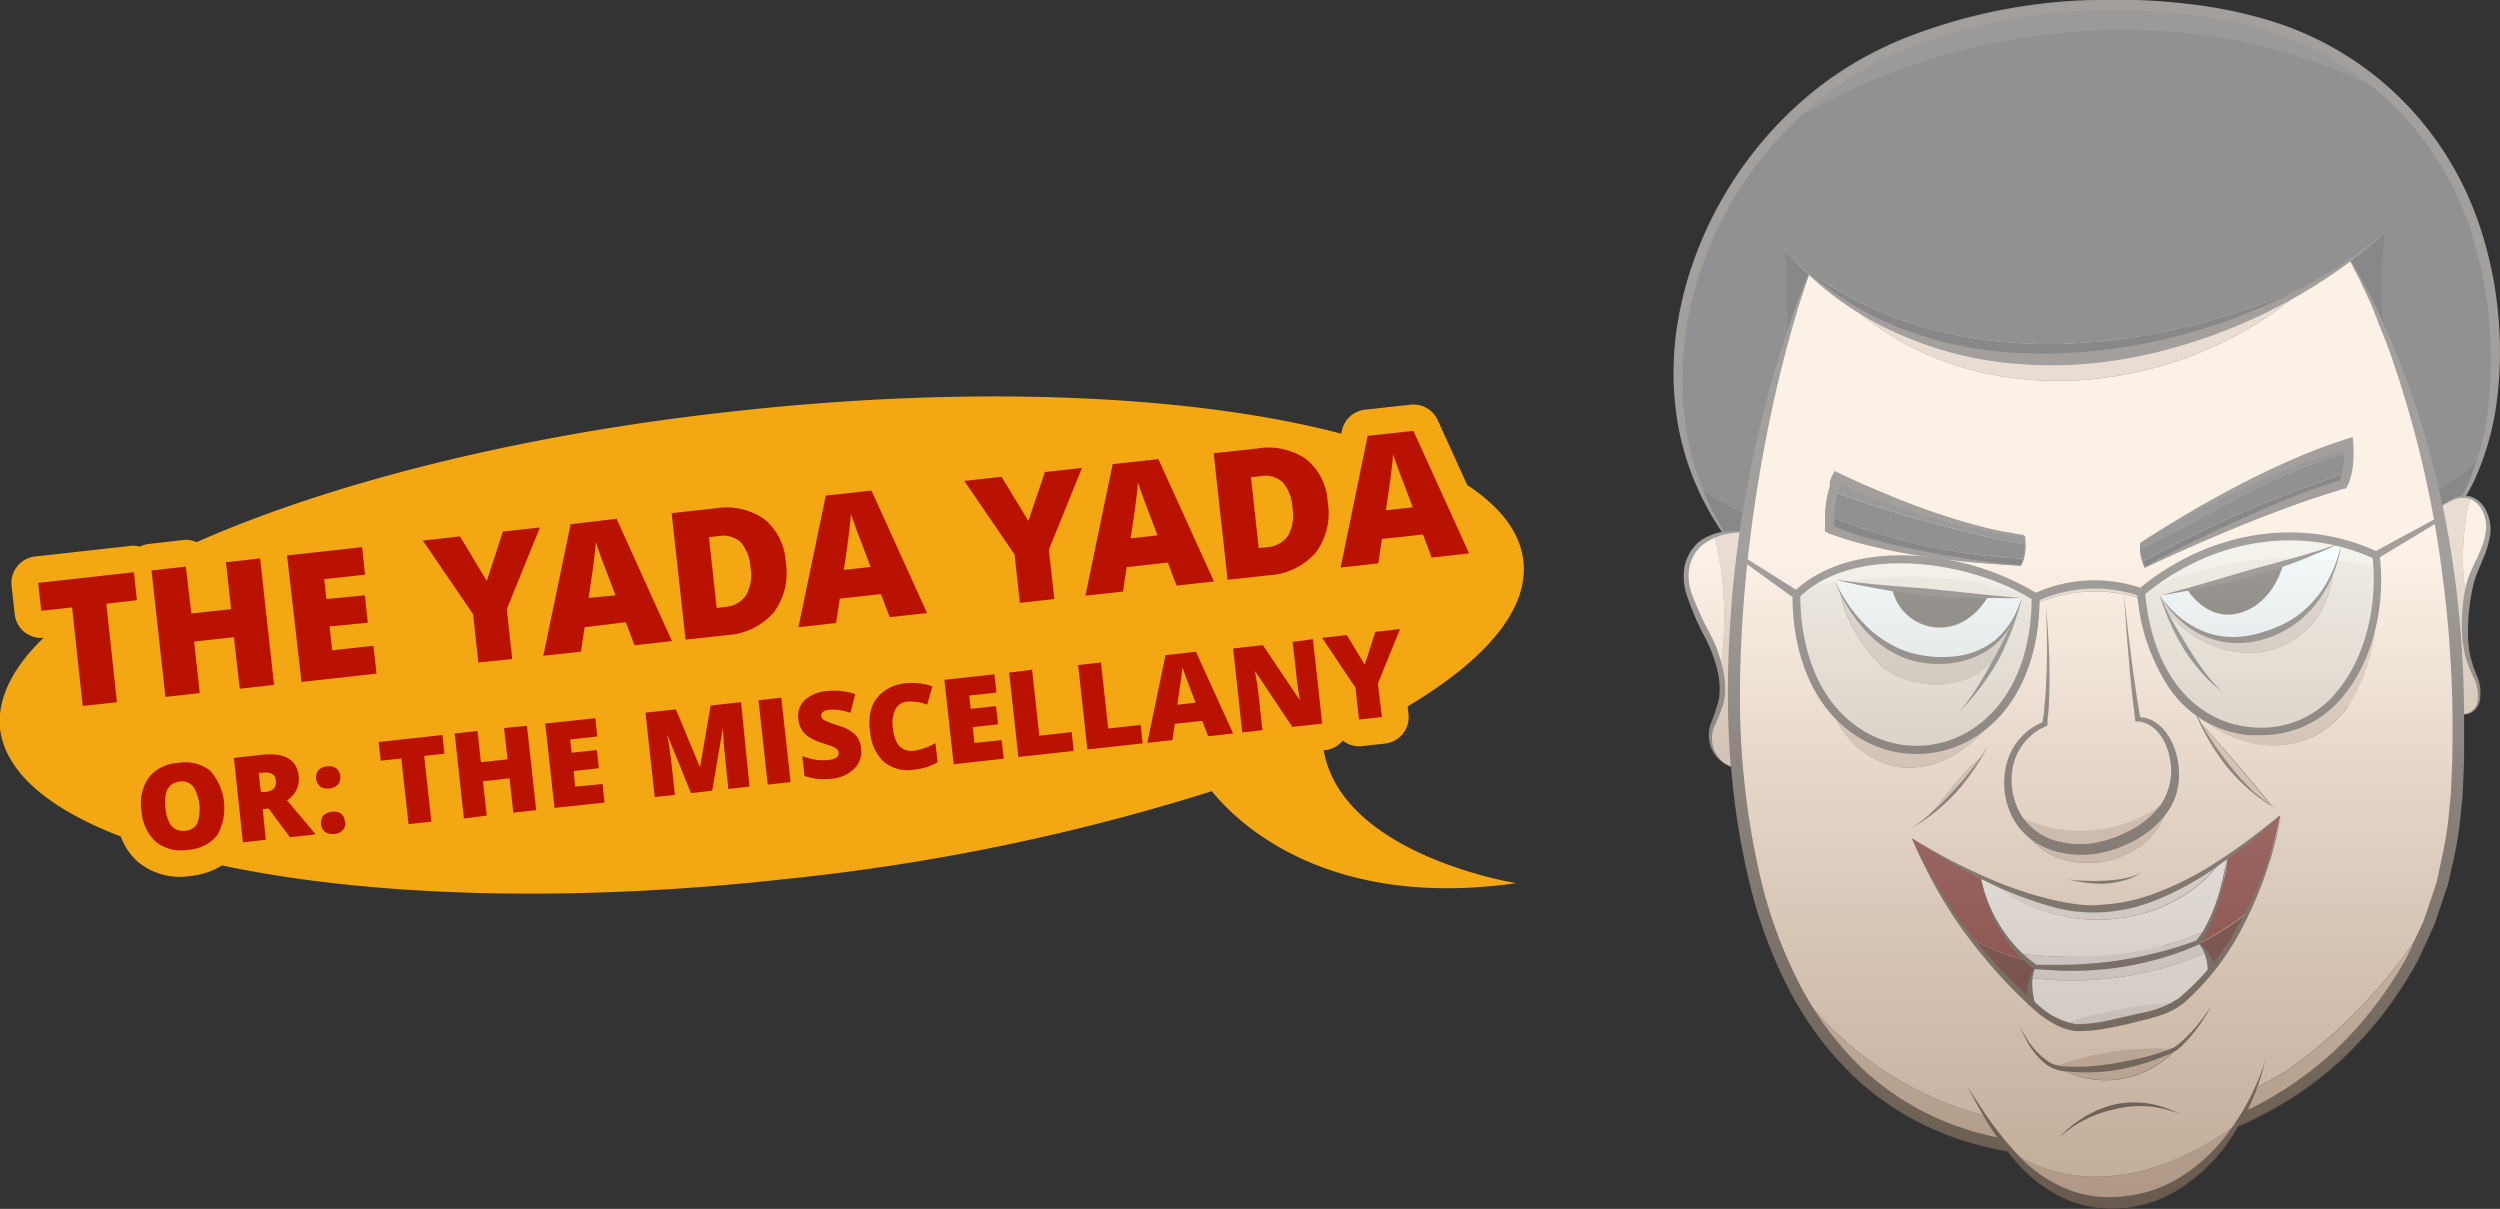 <svg xmlns="http://www.w3.org/2000/svg" xmlns:xlink="http://www.w3.org/1999/xlink" viewBox="0 0 235.18 113.72"><rect x="0" y="0" width="235.18" height="113.72" fill="#333333" stroke="none"/><defs><style>.cls-1{isolation:isolate;}.cls-2{fill:#353535;}.cls-3{fill:#111;}.cls-4{fill:#232323;}.cls-5{fill:#443e39;}.cls-6{fill:#f9e3cf;}.cls-7{fill:#d3bba7;}.cls-8{fill:#6d0f0f;}.cls-9{fill:#470b0b;}.cls-10{fill:#fff;}.cls-11{fill:#302012;}.cls-12{fill:#e5e5e5;}.cls-13{fill:#7becff;}.cls-13,.cls-14{opacity:0.15;}.cls-14{fill:#4e979b;}.cls-15{opacity:0.5;mix-blend-mode:multiply;fill:url(#linear-gradient);}.cls-16{fill:#f3a712;}.cls-17{fill:#ba1200;}</style><linearGradient id="linear-gradient" x1="196.3" y1="52.71" x2="196.3" y2="175.26" gradientUnits="userSpaceOnUse"><stop offset="0" stop-color="#fff"/><stop offset="0.12" stop-color="#ded8d3"/><stop offset="0.13" stop-color="#dbd4cf"/><stop offset="0.3" stop-color="#b3a599"/><stop offset="0.46" stop-color="#927d6c"/><stop offset="0.62" stop-color="#785f49"/><stop offset="0.76" stop-color="#65492f"/><stop offset="0.89" stop-color="#5a3c20"/><stop offset="1" stop-color="#56371b"/></linearGradient></defs><title>newman</title><g class="cls-1"><g id="Vector"><path class="cls-2" d="M224.86,9a30.11,30.11,0,0,0-14-7.28C200-.66,186.42.29,176.41,5.43a33.22,33.22,0,0,0-8.65,6.46C184.44,1.41,207.4-.6,224.86,9Z"/><path class="cls-3" d="M224.48,21.34c-18.15,5.3-37.84,2.88-56.63,1.85a105.49,105.49,0,0,1-.1,16.24c5.79-.4,11.29-2,17.09-2,12,.67,23.67-.33,35.67-1.33a21.75,21.75,0,0,1,4.56-.51A37.62,37.62,0,0,1,224.48,21.34Z"/><path class="cls-3" d="M233.47,42.79a13.82,13.82,0,0,1-6.1,4.07,22,22,0,0,0,1.51,3.53A16.94,16.94,0,0,0,233.47,42.79Z"/><path class="cls-3" d="M159.86,45.82a26.33,26.33,0,0,0,4.73,7.51l.65,0c.22-1.49.94-3,1.21-4.48A15,15,0,0,1,159.86,45.82Z"/><path class="cls-4" d="M233.46,23.48A30.27,30.27,0,0,0,224.86,9C207.4-.6,184.44,1.41,167.75,11.9c-8.68,9-12.6,22.54-7.9,33.92a15,15,0,0,0,6.6,3c-.27,1.49-1,3-1.21,4.48l62.22-1.8a13.14,13.14,0,0,0,1.42-1.13,22,22,0,0,1-1.51-3.53,13.82,13.82,0,0,0,6.1-4.07C235.42,36.56,234.94,29,233.46,23.48ZM220.51,36.14c-12,1-23.67,2-35.67,1.33-5.81,0-11.31,1.56-17.09,2a105.49,105.49,0,0,0,.1-16.24c18.79,1,38.48,3.45,56.63-1.85a37.62,37.62,0,0,0,.6,14.29A21.75,21.75,0,0,0,220.51,36.14Z"/><path class="cls-5" d="M234.09,29.5a40.85,40.85,0,0,1,.09,7.78,26.34,26.34,0,0,1-1.73,7.56,15.42,15.42,0,0,1-3.18,5,10.12,10.12,0,0,1-1.3,1.2l-.49.42.52-.38A10,10,0,0,0,229.36,50a15.35,15.35,0,0,0,3.5-5,25.65,25.65,0,0,0,2.08-7.66,36.08,36.08,0,0,0,.05-8,35.91,35.91,0,0,0-1.35-6.91,32.09,32.09,0,0,0-2.1-5.32,30.78,30.78,0,0,0-3.78-5.73,29.9,29.9,0,0,0-13.28-9.11,42.33,42.33,0,0,0-8.7-1.88A58.43,58.43,0,0,0,196.66.1a51.66,51.66,0,0,0-17.58,3.62,34.23,34.23,0,0,0-7.39,4.12,35.05,35.05,0,0,0-5.68,5.3,36.22,36.22,0,0,0-6.41,10.75,33.91,33.91,0,0,0-1.82,6.81,28.94,28.94,0,0,0-.13,8,25.77,25.77,0,0,0,2.18,7.63A25.14,25.14,0,0,0,163,51.49c.44.62.89,1,1.15,1.36l.43.48-.4-.51c-.24-.34-.66-.78-1.07-1.42a25.83,25.83,0,0,1-2.88-5.28,26.47,26.47,0,0,1-1.84-7.54,31.56,31.56,0,0,1,.26-7.74,33,33,0,0,1,1.77-6.63,35.32,35.32,0,0,1,6.26-10.48,34.15,34.15,0,0,1,5.54-5.17,33.32,33.32,0,0,1,7.2-4A50.76,50.76,0,0,1,196.7,1a57.52,57.52,0,0,1,9,.36,41.45,41.45,0,0,1,8.52,1.84A29,29,0,0,1,227.06,12a29.88,29.88,0,0,1,3.67,5.56,31.18,31.18,0,0,1,2,5.17A35,35,0,0,1,234.09,29.5Z"/><path class="cls-6" d="M232.06,56.69a12.43,12.43,0,0,1,.51-2.39c.67-1.92,2.5-4.37.92-6.67a2.06,2.06,0,0,0-1.11-.86A24,24,0,0,0,232.06,56.69Z"/><path class="cls-7" d="M232.38,46.77c-1.47-.43-3.1,1.2-3.1,1.2l1.17,19.17c3.21.63,3.29-1.92,2.17-4.17-.78-1.55-.82-4.17-.55-6.28A24,24,0,0,1,232.38,46.77Z"/><path class="cls-5" d="M232.52,56a11.68,11.68,0,0,1,.34-1.48c.17-.55.45-1.16.73-1.83a9.52,9.52,0,0,0,.68-2.19,3.83,3.83,0,0,0-.31-2.34A2.23,2.23,0,0,0,230.61,47a5.39,5.39,0,0,0-1,.69c-.22.19-.33.31-.33.31s.12-.11.34-.28a5.38,5.38,0,0,1,1-.62,2.38,2.38,0,0,1,1.65-.2,2.26,2.26,0,0,1,1.35,1.4c.6,1.34,0,2.91-.59,4.17a20.19,20.19,0,0,0-.82,1.86,10.09,10.09,0,0,0-.39,1.56,16.83,16.83,0,0,0-.21,3.62,11.7,11.7,0,0,0,.32,2.27,13.19,13.19,0,0,0,.86,2.14,4,4,0,0,1,.29,2,1.45,1.45,0,0,1-1,1.2,3.88,3.88,0,0,1-1.62.06,3.88,3.88,0,0,0,1.65,0,1.61,1.61,0,0,0,1.22-1.25,4.19,4.19,0,0,0-.18-2.16,13.36,13.36,0,0,1-.73-2.13,11.66,11.66,0,0,1-.2-2.18A19.86,19.86,0,0,1,232.52,56Z"/><path class="cls-6" d="M161.29,50.42a4.36,4.36,0,0,0-1.44.85c-3.39,3.36,1.22,7.93,2,11.58v0A31.76,31.76,0,0,0,161.29,50.42Z"/><path class="cls-7" d="M161.29,50.42a31.76,31.76,0,0,1,.52,12.46,7.55,7.55,0,0,1,.07,3.28c-.24,1-.93,1.92-1,3-.1,2.1,1.57,3.3,3.53,3.28l1.34-22A6.82,6.82,0,0,0,161.29,50.42Z"/><path class="cls-5" d="M160.26,59.82a13.41,13.41,0,0,1,1.37,3.67,7,7,0,0,1,.07,2.43,21.94,21.94,0,0,1-.82,2.41,3.3,3.3,0,0,0,.24,2.43,3,3,0,0,0,1.49,1.34,3.85,3.85,0,0,0,1.33.32,4.33,4.33,0,0,0,.5,0,4.38,4.38,0,0,1-.5,0,3.81,3.81,0,0,1-1.28-.38,2.87,2.87,0,0,1-1.34-1.34,3,3,0,0,1-.1-2.23,20.39,20.39,0,0,0,.95-2.42,7.33,7.33,0,0,0,0-2.6,12.56,12.56,0,0,0-1.33-3.87,31.3,31.3,0,0,1-1.65-3.61,5.18,5.18,0,0,1-.31-2.37A4,4,0,0,1,160,51.39a5.6,5.6,0,0,1,4-1.26,7.49,7.49,0,0,1,1.34.18l.49.11-.48-.14A7.49,7.49,0,0,0,164,50a5.76,5.76,0,0,0-4.22,1.13,4.36,4.36,0,0,0-1.29,2.32,5.61,5.61,0,0,0,.22,2.61A24.93,24.93,0,0,0,160.26,59.82Z"/><path class="cls-7" d="M215.09,100.76c-16.06,9.81-36.88,6.09-46.87-9,3.86,8,10.18,14,19.88,15.94,18.28,3.73,34.93-5.72,40.82-22A48.14,48.14,0,0,1,215.09,100.76Z"/><path class="cls-7" d="M177.09,62.76c3.94,3,10.77,2,11.94-3.74-4.6-2.82-10.56-1.64-15.9-3.8C173.32,58.06,175.19,60.86,177.09,62.76Z"/><path class="cls-7" d="M191.64,98.92a9,9,0,0,0,13.92-1.37C200.92,97.53,196.28,99.21,191.64,98.92Z"/><path class="cls-7" d="M189.69,76.5c1.37,4.45,6.7,5.86,10.82,3.64a6.88,6.88,0,0,0,3.35-4C199.29,77.51,194.5,76.67,189.69,76.5Z"/><path class="cls-7" d="M172.83,27.53c12.33,12.59,33.95,10,45.77-2.11C203.16,25.07,188,27.9,172.83,27.53Z"/><path class="cls-7" d="M205.65,66.29c4,4.49,11.27,5.63,15.2.18a17,17,0,0,0,2.6-7.52,68,68,0,0,1-2.93,6.19C216.82,70.37,210.3,69.35,205.65,66.29Z"/><path class="cls-7" d="M207,68c.88,1.28,1.25,2.82,2.49,3.77l0-.06a12.55,12.55,0,0,0,4.13,4.06C211.57,73.19,209.29,70.6,207,68Z"/><path class="cls-7" d="M181.41,76.73a4.8,4.8,0,0,0,1.78-1.6,18.46,18.46,0,0,0,3.24-3.87C184.55,72.57,183.17,75,181.41,76.73Z"/><path class="cls-6" d="M220.44,23.33l-49.68,1c-6.75,16.5-11.88,48-2.54,67.4,10,15.12,30.81,18.84,46.87,9a48.14,48.14,0,0,0,13.83-15.05A38,38,0,0,0,231.11,75C232.14,58,229.11,38.15,220.44,23.33Zm-1.84,2.09c-11.83,12.14-33.44,14.7-45.77,2.11C188,27.9,203.16,25.07,218.6,25.42Zm.9,27.8a9.29,9.29,0,0,1-1.32,4.59c-3.65,5.31-10.6,4.34-14.28-.27l-.07.13c-.07-.54-.51-1.08-.62-1.62,1.43.84,3.21.38,4.25,1.52C211.45,56,215.2,54.19,219.5,53.22Zm-27.75,3.5a2.13,2.13,0,0,0-.13-.63c3-1.59,6.59-1.26,9.88-.27v.54A13.89,13.89,0,0,0,191.76,56.71Zm-8.57,18.42a4.8,4.8,0,0,1-1.78,1.6c1.76-1.78,3.14-4.16,5-5.48A18.46,18.46,0,0,1,183.19,75.13Zm-4.68-3a8.14,8.14,0,0,1-6-5.05c3.48,4.39,10.52,3.88,15,.6C185.32,70.38,182.46,72.64,178.51,72.14Zm-1.42-9.38c-1.9-1.9-3.77-4.69-4-7.54,5.34,2.15,11.3,1,15.9,3.8C187.87,64.78,181,65.71,177.09,62.76Zm12.6,13.74c4.81.17,9.6,1,14.17-.36a6.88,6.88,0,0,1-3.35,4C196.39,82.36,191.06,81,189.69,76.5Zm2,22.42c4.64.29,9.28-1.39,13.92-1.37A9,9,0,0,1,191.64,98.92Zm17.86-27.2,0,.06c-1.24-1-1.61-2.48-2.49-3.77,2.3,2.59,4.58,5.18,6.64,7.76A12.55,12.55,0,0,1,209.5,71.72Zm11.34-5.25c-3.93,5.44-11.15,4.3-15.2-.18,4.65,3.06,11.17,4.08,14.86-1.15A68,68,0,0,0,223.44,59,17,17,0,0,1,220.84,66.47Z"/><path class="cls-7" d="M191.63,56.08a2.13,2.13,0,0,1,.13.63,13.89,13.89,0,0,1,9.76-.36v-.54C198.22,54.82,194.61,54.49,191.63,56.08Z"/><path class="cls-7" d="M187.48,67.69c-4.46,3.28-11.5,3.79-15-.6a8.14,8.14,0,0,0,6,5.05C182.46,72.64,185.32,70.38,187.48,67.69Z"/><path class="cls-7" d="M207.45,57.57c-1-1.13-2.82-.67-4.25-1.52.12.54.55,1.08.62,1.62l.07-.13c3.68,4.61,10.63,5.58,14.28.27a9.29,9.29,0,0,0,1.32-4.59C215.2,54.19,211.45,56,207.45,57.57Z"/><path class="cls-8" d="M194.24,85.2c-5.09-1-10-3.64-14.4-6.35a42.91,42.91,0,0,0,5.63,9.49,23.62,23.62,0,0,0,25.95-2.53,37.1,37.1,0,0,0,3.1-9.14C209,81.45,201.85,86.77,194.24,85.2Z"/><path class="cls-9" d="M185.47,88.34c.36.45.73.9,1.11,1.33,1.85,2.09,5.35,6.41,8.36,7,1.61.29,6.2-.87,7.79-1.31,2-.55,3.05-1.57,4.5-3.17a28,28,0,0,0,4.19-6.33A23.62,23.62,0,0,1,185.47,88.34Z"/><path class="cls-5" d="M230.94,54.4a86.74,86.74,0,0,0-5.35-20.76c-.59-1.54-1.26-2.94-1.83-4.21s-1.2-2.34-1.66-3.26l-1.66-2.84,1.5,2.92c.42.94,1,2,1.49,3.32s1.11,2.7,1.63,4.26a102.12,102.12,0,0,1,4.76,20.71c.21,1.62.61,4.88.8,9.37.11,2.25.12,4.81.07,7.62l-.09,2.15a21.61,21.61,0,0,1-.17,2.23,33.39,33.39,0,0,1-.69,4.65L229.22,83l-.81,2.4L228,86.61l-.55,1.19c-.38.79-.72,1.62-1.14,2.41A35.92,35.92,0,0,1,219.45,99a33.67,33.67,0,0,1-9.9,6.26l-1.4.55a8.88,8.88,0,0,1-1.42.49l-2.91.8-3,.49-.75.12-.76,0-1.52.09a37.45,37.45,0,0,1-12-1.32,25.94,25.94,0,0,1-10.2-5.58A30.17,30.17,0,0,1,169,92a43.44,43.44,0,0,1-3.45-9.69,75.06,75.06,0,0,1-1.87-16.59c0-4.5.26-7.77.38-9.4a138.6,138.6,0,0,1,3.36-21c.79-3.19,1.58-6,2.24-7.9.3-1,.61-1.75.79-2.28l.29-.82-.34.81c-.21.52-.56,1.27-.91,2.24-.77,1.91-1.69,4.65-2.62,7.81a111.15,111.15,0,0,0-3.94,21.07c-.11,1.65-.41,4.95-.38,9.5a76.16,76.16,0,0,0,1.9,16.85A44.55,44.55,0,0,0,168,92.54a31.29,31.29,0,0,0,6.88,9.22,27.07,27.07,0,0,0,10.64,5.83,38.55,38.55,0,0,0,12.34,1.36l1.56-.09.78,0,.77-.13,3.09-.51,3-.83a9.39,9.39,0,0,0,1.47-.5l1.44-.57a34.79,34.79,0,0,0,10.24-6.47,37,37,0,0,0,7.07-9.07c.44-.82.79-1.67,1.18-2.48L229,87l.43-1.26.84-2.48.56-2.48a34.5,34.5,0,0,0,.71-4.79,22.33,22.33,0,0,0,.17-2.27l.09-2.18c.06-2.84,0-5.43-.07-7.7C231.56,59.32,231.15,56,230.94,54.4Z"/><path class="cls-7" d="M189.2,108.37c2.2,2.58,4.92,4.53,8.59,4.77,5.55.37,9.93-3,12.71-7.47C204.28,110.39,196.07,112.78,189.2,108.37Z"/><path class="cls-6" d="M211.44,99.85a27.55,27.55,0,0,1-6.47,3.46c-2.37,3-7,2.55-10.65,1.52a25.23,25.23,0,0,1-9.23-2.58,41,41,0,0,0,4.11,6.12c6.86,4.41,15.08,2,21.3-2.69a22.93,22.93,0,0,0,2.62-6Z"/><path class="cls-5" d="M200,112.51a11.06,11.06,0,0,1-4.88-.4,12.82,12.82,0,0,1-5.28-3.46,31.45,31.45,0,0,1-3.45-4.41l-1.3-2s.43.82,1.15,2.11a30.65,30.65,0,0,0,3.19,4.7,13.23,13.23,0,0,0,5.38,4,11.06,11.06,0,0,0,5.33.62,12,12,0,0,0,5-1.84,16.43,16.43,0,0,0,4.75-4.71,22.49,22.49,0,0,0,2.54-5.08c.24-.7.42-1.27.51-1.68l.17-.63-.21.61c-.13.4-.34,1-.63,1.63a22.74,22.74,0,0,1-2.83,4.81,16.22,16.22,0,0,1-4.78,4.22A12.17,12.17,0,0,1,200,112.51Z"/><path class="cls-7" d="M189.63,76.64c1.37,2.6,4.38,3.6,7.39,3.17,2.75-.39,6-2.12,7.13-4.8A12.86,12.86,0,0,1,189.63,76.64Z"/><path class="cls-6" d="M201.07,67.66c-.65-4.38-1.11-9.38-1.26-11.17a38.55,38.55,0,0,0-7.3.91,62,62,0,0,1-.14,10.69,5.41,5.41,0,0,0-2.63,2.2,6.26,6.26,0,0,1,1.09.17,6.26,6.26,0,0,0-1.09-.17,6.4,6.4,0,0,0-.68,4.86,6.32,6.32,0,0,0,.56,1.48A12.86,12.86,0,0,0,204.15,75a5.4,5.4,0,0,0,.23-.65C205.08,71.91,204.07,67.91,201.07,67.66Z"/><path class="cls-5" d="M197,79.3a8.74,8.74,0,0,1-3.22-.11,5.79,5.79,0,0,1-3.38-2.13,6.27,6.27,0,0,1-1.12-4.38,5.3,5.3,0,0,1,2.37-3.93,4.39,4.39,0,0,1,.51-.29l.37-.18c.09,0,.08-.1.09-.17l0-.22c0-.44.08-.81.1-1.21.05-.78.07-1.54.08-2.27,0-1.45,0-2.77-.08-3.88-.11-2.22-.26-3.62-.26-3.62s.09,1.4.1,3.62c0,1.11,0,2.42-.09,3.87,0,.72-.09,1.47-.17,2.24,0,.38-.09.79-.14,1.15,0,0,0,.13,0,.14l-.18.08a4.86,4.86,0,0,0-.57.29,5.89,5.89,0,0,0-2.79,4.27,7,7,0,0,0,1.11,5,6.63,6.63,0,0,0,3.84,2.57,9.26,9.26,0,0,0,3.6.17,11.13,11.13,0,0,0,3.4-1.12,9.07,9.07,0,0,0,3.46-3,5.84,5.84,0,0,0,.9-2.42,7.36,7.36,0,0,0-.14-2.62,6,6,0,0,0-1.14-2.39,3.79,3.79,0,0,0-1-.88,3,3,0,0,0-.61-.28l-.32-.1-.26,0c-.14,0-.14-.09-.16-.21l-.1-.6L201,65.49l-.32-2.24-.49-3.84-.4-3.6.25,3.62.33,3.86.23,2.25.14,1.18.07.6.06.45s0,.08,0,.1l.11,0,.22,0c1.69.26,2.57,1.81,2.9,3.35a5.69,5.69,0,0,1-.8,4.42,8.32,8.32,0,0,1-3.18,2.61A10.84,10.84,0,0,1,197,79.3Z"/><path class="cls-10" d="M190.18,56.26a105.65,105.65,0,0,1-17.56-1.74s2.5,7.36,9.5,7.61S190.18,56.26,190.18,56.26Z"/><path class="cls-10" d="M220.2,51.08c-6.63,2.84-17,4.93-17,4.93s3.29,5.85,9.84,3.77S220.2,51.08,220.2,51.08Z"/><path class="cls-11" d="M214.81,53s-.79,3.63-4,4.63-5.08-2.22-5.08-2.22S210.5,54.36,214.81,53Z"/><path class="cls-11" d="M187,56.12s-1.63,3.22-5,2.89a4.57,4.57,0,0,1-4-3.66S183.76,56,187,56.12Z"/><path class="cls-6" d="M204.54,98.7a13.25,13.25,0,0,0,3.47-4.1L190,96.51c.74,1.43,1.75,3.23,3.31,3.83A27.58,27.58,0,0,1,204.54,98.7Z"/><path class="cls-7" d="M193.27,100.34a3,3,0,0,0,.8.19,22.23,22.23,0,0,0,10.27-1.71l.2-.12A27.58,27.58,0,0,0,193.27,100.34Z"/><path class="cls-5" d="M199.07,100a25.46,25.46,0,0,1-2.84.33,17.64,17.64,0,0,1-1.8,0,3.25,3.25,0,0,1-1.68-.43,7,7,0,0,1-2.11-2.24c-.44-.69-.69-1.15-.69-1.15s.21.47.6,1.2a7.07,7.07,0,0,0,2,2.47,3.63,3.63,0,0,0,1.83.61,16.66,16.66,0,0,0,1.85.09,18.35,18.35,0,0,0,2.93-.23,20.36,20.36,0,0,0,2.85-.71c.56-.18,1.15-.4,1.73-.64a6.69,6.69,0,0,0,.88-.41,4.84,4.84,0,0,0,.74-.61,15,15,0,0,0,2-2.51c.44-.7.68-1.16.68-1.16s-.28.44-.77,1.1a15.33,15.33,0,0,1-2.1,2.32,4.56,4.56,0,0,1-.71.52,6.78,6.78,0,0,1-.83.33c-.58.2-1.17.38-1.73.53C200.75,99.69,199.74,99.87,199.07,100Z"/><path class="cls-2" d="M190.47,50.43c-8-.85-17.53-5.51-17.53-5.51a6.6,6.6,0,0,0-.49,1.31,116.37,116.37,0,0,0,18.08,5A5.27,5.27,0,0,0,190.47,50.43Z"/><path class="cls-4" d="M172.46,46.24a10.55,10.55,0,0,0-.35,2.33,55.72,55.72,0,0,0,18.28,4,4.58,4.58,0,0,0,.16-1.34A116.37,116.37,0,0,1,172.46,46.24Z"/><path class="cls-3" d="M172.11,48.56c0,.37,0,.76,0,1.17,1.12.7,8.24,2.93,18,3.5a2.79,2.79,0,0,0,.28-.67A55.72,55.72,0,0,1,172.11,48.56Z"/><path class="cls-4" d="M201.54,52.86a107,107,0,0,1,19.24-8.38,8.49,8.49,0,0,0,.16-1.88c-7,1.73-13.09,6-19.64,9A4.75,4.75,0,0,0,201.54,52.86Z"/><path class="cls-2" d="M201.32,51.08a3.92,3.92,0,0,0,0,.55c6.54-3,12.66-7.31,19.64-9,0-.28,0-.58,0-.9C211.73,44.41,201.32,51.08,201.32,51.08Z"/><path class="cls-3" d="M201.54,52.86a3.84,3.84,0,0,0,.23.55s10.5-5.37,18.63-7.79a4.09,4.09,0,0,0,.38-1.14A107,107,0,0,0,201.54,52.86Z"/><path class="cls-5" d="M172.14,45.72a10.18,10.18,0,0,0-.46,2.63c0,.26,0,.52,0,.79l0,.47a2.5,2.5,0,0,0,0,.38l.33.17.17.09.1,0,.2.08.41.15c.28.1.56.19.84.28a53.28,53.28,0,0,0,7.28,1.59c2.42.37,4.69.59,6.34.69.83.06,1.5.09,2,.11l.73,0-.73-.07c-.47,0-1.14-.1-2-.21-1.64-.19-3.89-.51-6.28-1A56.74,56.74,0,0,1,174,50.09c-.27-.1-.54-.19-.8-.3l-.38-.16-.18-.08-.09,0h0s0,0,0,0v-.33c0-.25,0-.5,0-.74A10.27,10.27,0,0,1,173,46l.13-.37,0-.1h0l.12.06.59.26,1.31.55c.92.37,1.94.78,3,1.16a62.23,62.23,0,0,0,6.77,2c1.12.27,2.2.48,3.2.63.5.08,1,.15,1.42.19s.93-.05.85.41a4.68,4.68,0,0,1-.1,1.79,2.55,2.55,0,0,1-.25.62,2.55,2.55,0,0,0,.28-.61,4.74,4.74,0,0,0,.2-1.81c.15-.61-.59-.48-1-.59s-.91-.15-1.4-.26c-1-.19-2-.46-3.14-.78a66.56,66.56,0,0,1-6.62-2.3c-1.05-.42-2-.85-3-1.25l-1.27-.58-1.5-.71c-.12.22-.22.4-.3.58s-.08.18-.11.26l-.05.13Z"/><path class="cls-5" d="M220.41,44a6.38,6.38,0,0,1-.2.89c0,.13-.14.38-.12.32h0l-.06,0-.29.09c-.78.24-1.63.55-2.53.87-1.8.67-3.79,1.49-5.75,2.37-3.89,1.73-7.75,3.7-9.66,4.73a3.47,3.47,0,0,1-.36-.93,4.85,4.85,0,0,1-.12-.74,3.7,3.7,0,0,1,0-.59,3.58,3.58,0,0,0,0,.59,4.26,4.26,0,0,0,.46,1.81c2.15-1,5.95-2.74,9.93-4.33,2-.79,4-1.54,5.79-2.15.9-.3,1.75-.57,2.52-.8l.28-.09.22-.07c.08,0,.21,0,.23-.13a3.51,3.51,0,0,0,.31-.7,6.75,6.75,0,0,0,.24-1,8.83,8.83,0,0,0,.1-1.33V42.3l0-.34-.06-.75s0-.08,0-.08l-.09,0-.18.06-.37.12-1,.33c-.27.09-.55.18-.83.29-.56.21-1.15.43-1.74.67a78,78,0,0,0-7.29,3.44c-4.69,2.48-8.46,5-8.46,5s3.89-2.34,8.66-4.62c2.38-1.14,5-2.27,7.36-3.14l1.74-.6c.28-.1.56-.17.83-.26l.4-.12.18-.05h0s0,0,0,0,0,0,0,0v.52A8.8,8.8,0,0,1,220.41,44Z"/><path class="cls-5" d="M188,62.07a24.35,24.35,0,0,0,1.47-3.39,22.92,22.92,0,0,0,.72-2.42s-.36,1.11-.92,2.33-1.28,2.59-1.65,3.26-1.09,2-1.84,3.15-1.48,2-1.48,2,.82-.83,1.66-1.9A22.88,22.88,0,0,0,188,62.07Z"/><path class="cls-5" d="M205.78,60.8c-.35-.58-1.07-1.74-1.63-2.8s-1-2-1-2,.31,1,.77,2.09A23.82,23.82,0,0,0,205.4,61a17.45,17.45,0,0,0,2,2.59,12.26,12.26,0,0,0,1.66,1.49,13.21,13.21,0,0,1-1.49-1.64A27.8,27.8,0,0,1,205.78,60.8Z"/><path class="cls-5" d="M209.47,71.63a27.51,27.51,0,0,1-2.16-3.18,21.79,21.79,0,0,1-1.18-2.36,20.5,20.5,0,0,0,1.05,2.43,21.57,21.57,0,0,0,2.05,3.29,17.53,17.53,0,0,0,2.71,2.78,15.17,15.17,0,0,0,1.5,1.09l.67.42-.64-.46A15.79,15.79,0,0,1,212,74.47,21.15,21.15,0,0,1,209.47,71.63Z"/><path class="cls-5" d="M184,74.56a21,21,0,0,0,1.91-2.5A20,20,0,0,0,187,70.2s-.51.85-1.21,1.77a31,31,0,0,1-2,2.39,24.43,24.43,0,0,1-2.21,2.2,20,20,0,0,1-1.69,1.31,18.34,18.34,0,0,0,1.79-1.2A17.79,17.79,0,0,0,184,74.56Z"/><path class="cls-5" d="M199,103.88a10,10,0,0,0-3.42,1.52,10.86,10.86,0,0,0-1.92,1.66,11.41,11.41,0,0,1,2-1.47,11.67,11.67,0,0,1,3.39-1.27,10.11,10.11,0,0,1,3.61-.18,11.28,11.28,0,0,1,1.71.41l.72.24-.69-.3a10.82,10.82,0,0,0-1.7-.57A9,9,0,0,0,199,103.88Z"/><path class="cls-5" d="M198,82.84a19.23,19.23,0,0,1-2.14,0c-.79,0-1.46-.14-1.46-.14a14.55,14.55,0,0,0,1.45.29,11.84,11.84,0,0,0,2.16.14,8.21,8.21,0,0,0,2.13-.41,5.23,5.23,0,0,0,1.32-.66,5.46,5.46,0,0,1-1.36.52A11,11,0,0,1,198,82.84Z"/><path class="cls-12" d="M207.54,89.62a3.06,3.06,0,0,0-.77-.92,88.54,88.54,0,0,0-15.29,2.21,4.25,4.25,0,0,0-.39,1.09A31.78,31.78,0,0,0,207.54,89.62Z"/><path class="cls-12" d="M194.94,96.62s1.42.47,7.79-1.31a7.66,7.66,0,0,0,2.11-1,42.07,42.07,0,0,0-10.78,2A4,4,0,0,0,194.94,96.62Z"/><path class="cls-10" d="M208,91.23a3.67,3.67,0,0,0-.46-1.61A31.78,31.78,0,0,1,191.09,92a5.18,5.18,0,0,0,0,2.44,12.58,12.58,0,0,0,2.93,1.91,42.07,42.07,0,0,1,10.78-2A12.19,12.19,0,0,0,208,91.23Z"/><path class="cls-5" d="M206.78,88.7a3.3,3.3,0,0,1,.61,1,4.6,4.6,0,0,1,.29,1.57l.67,0a3.37,3.37,0,0,0-.67-1.7A3.06,3.06,0,0,0,206.78,88.7Z"/><path class="cls-5" d="M191.48,90.91a4.51,4.51,0,0,0-.62,1.37,4.73,4.73,0,0,0-.07,2.25l.65-.17a6.42,6.42,0,0,1-.26-2A4.88,4.88,0,0,1,191.48,90.91Z"/><path class="cls-12" d="M208.76,81.18c-3.52,2.35-6.28,3.74-10.61,4.26-3.6.43-8.76-1.62-10.87-2.56C193.32,88.27,203.9,87.63,208.76,81.18Z"/><path class="cls-10" d="M207.54,87.52a20.48,20.48,0,0,0,2-6.84l-.73.5c-4.86,6.45-15.44,7.1-21.48,1.7-.6-.27-1-.44-1-.44a14,14,0,0,0,3.78,7.29C196.09,90.4,202.1,90,207.54,87.52Z"/><path class="cls-12" d="M190.1,89.73l.43.41a12,12,0,0,0,.95.77,33.53,33.53,0,0,0,15.29-2.21c.11-.14.21-.28.31-.43s.31-.49.46-.75C202.1,90,196.09,90.4,190.1,89.73Z"/><path class="cls-5" d="M198.43,90.47a40.7,40.7,0,0,1-4.44.29c-.45,0-.91,0-1.38,0l-.71,0-.32,0s-.12-.08-.21-.15a11.82,11.82,0,0,1-2.06-1.93,14.06,14.06,0,0,1-2.42-4.18,11.49,11.49,0,0,1-.57-2,11.36,11.36,0,0,0,.47,2,14.09,14.09,0,0,0,2.26,4.36,12,12,0,0,0,2,2.08c.1.06.15.18.37.25l.4,0,.72.06c.48,0,.94.06,1.4.07a32.25,32.25,0,0,0,4.52-.19,31.16,31.16,0,0,0,4.44-.87c.88-.24,1.8-.54,2.71-.89l.68-.28.34-.14.21-.09a1.17,1.17,0,0,0,.15-.19,8.91,8.91,0,0,0,.75-1.25,17.56,17.56,0,0,0,1.45-4.69,20.11,20.11,0,0,0,.27-2.06,20.58,20.58,0,0,1-.37,2,17.65,17.65,0,0,1-1.64,4.56,8.64,8.64,0,0,1-.77,1.16c-.09.12,0,.07-.2.13l-.34.12-.67.24c-.91.3-1.82.57-2.69.77A38.92,38.92,0,0,1,198.43,90.47Z"/><path class="cls-4" d="M167.34,22.88c.51.6,1,1.17,1.58,1.72,14.21,11.19,33.7,8.94,49.38,1.72a47.48,47.48,0,0,0,6.55-4.8Z"/><path class="cls-3" d="M168.92,24.6c12.83,13,34.17,11,49.38,1.72C202.61,33.54,183.12,35.79,168.92,24.6Z"/><path class="cls-5" d="M195.94,33.11a45.39,45.39,0,0,1-8.21-.07,34.08,34.08,0,0,1-10.07-2.64,29.39,29.39,0,0,1-7.59-4.81,28,28,0,0,1-2-1.95l-.72-.75.68.79a27.68,27.68,0,0,0,1.94,2,29.36,29.36,0,0,0,7.47,5.19A33.9,33.9,0,0,0,187.62,34a40.3,40.3,0,0,0,8.42.25,43.7,43.7,0,0,0,8.28-1.49,51.17,51.17,0,0,0,9.9-3.87A49.64,49.64,0,0,0,221.89,24c.92-.74,1.68-1.34,2.17-1.8l.78-.69-.81.65c-.51.43-1.29,1-2.24,1.69a50.43,50.43,0,0,1-7.83,4.5,52.61,52.61,0,0,1-9.89,3.45A50,50,0,0,1,195.94,33.11Z"/><path class="cls-13" d="M191.49,56.43c0-.08,0-.17,0-.25-5.58-3.62-15.87-5.34-21.59-1C177.07,54,184.91,53.6,191.49,56.43Z"/><path class="cls-14" d="M191.49,56.43c-6.58-2.83-14.41-2.45-21.59-1.26a9.89,9.89,0,0,0-.91.78C169,75.36,191.34,75.27,191.49,56.43Z"/><path class="cls-13" d="M223.63,53.38c0-.38-.05-.76-.1-1.13-7.44-3.46-15.91-1.7-22.13,3.47h0A34.33,34.33,0,0,1,223.63,53.38Z"/><path class="cls-14" d="M201.41,55.71c.52,6,3.57,12.49,10.24,13.06,8.59.74,12.39-8,12-15.39A34.32,34.32,0,0,0,201.41,55.71Z"/><path class="cls-5" d="M229.55,49l-.11-.38-5.93,3.21c-7.13-3.23-15.59-1.91-22.17,3.46a13.59,13.59,0,0,0-9.82.47,25,25,0,0,0-11.41-3.48c-4.65-.27-8.59.87-11.15,3.2l-5-3.15-.15.36,4.81,3.47c.05,6.15,2.4,11,6.48,13.36a10.28,10.28,0,0,0,10.39,0c4-2.33,6.33-7.09,6.38-13.07a13,13,0,0,1,9.2-.45,18.55,18.55,0,0,0,2.85,8.5,10.18,10.18,0,0,0,7.71,4.66q.51,0,1,0a9.84,9.84,0,0,0,7.25-3.05c3-3.12,4.59-8.47,4-13.69ZM185.11,68.85a9.53,9.53,0,0,1-9.64,0c-3.85-2.22-6.07-6.86-6.11-12.76,5.36-5,16.16-3.24,21.76.28C191.08,62.11,188.9,66.65,185.11,68.85Zm34.24-3.23a9.1,9.1,0,0,1-7.66,2.78c-4.25-.36-9.06-3.85-9.88-12.52,6.36-5.2,14.52-6.48,21.39-3.38C223.72,57.51,222.22,62.64,219.35,65.61Z"/><path class="cls-5" d="M181.33,56.05c1.1.11,3.32.19,5.25.21s3.59,0,3.59,0l-3.58-.33-5.21-.55c-1.1-.1-3.3-.24-5.22-.43s-3.56-.43-3.56-.43,1.61.41,3.51.76S180.23,56,181.33,56.05Z"/><path class="cls-5" d="M181.17,61.7a12.07,12.07,0,0,1-1.29-.25,9.65,9.65,0,0,1-1.58-.61,10.49,10.49,0,0,1-3.08-2.31,14.14,14.14,0,0,1-2-2.72,11.07,11.07,0,0,1-.63-1.29,10.8,10.8,0,0,0,.54,1.34A14,14,0,0,0,175,58.76,10.56,10.56,0,0,0,178,61.35a9.46,9.46,0,0,0,1.66.72,9.37,9.37,0,0,0,4.58.2,7.52,7.52,0,0,0,3.61-1.78,7.87,7.87,0,0,0,1.91-2.84,6.94,6.94,0,0,0,.39-1.39,7,7,0,0,1-.49,1.35,7.77,7.77,0,0,1-2,2.63,7.25,7.25,0,0,1-3.49,1.47A10.76,10.76,0,0,1,181.17,61.7Z"/><path class="cls-5" d="M211.89,54.24c1.07-.3,3.19-1,5-1.72s3.31-1.44,3.31-1.44-1.56.58-3.42,1.12-4,1.09-5.07,1.39l-5,1.47c-1.87.53-3.48.95-3.48.95s1.65-.25,3.56-.62S210.82,54.54,211.89,54.24Z"/><path class="cls-5" d="M213.14,59.37a9.54,9.54,0,0,1-2.88.55,7.5,7.5,0,0,1-3.62-.82,9.06,9.06,0,0,1-2.59-2,8.18,8.18,0,0,1-.87-1.1,8,8,0,0,0,.79,1.17,9.11,9.11,0,0,0,2.51,2.22,7.75,7.75,0,0,0,3.78,1.1,8.9,8.9,0,0,0,3.1-.48,9.94,9.94,0,0,0,2.76-1.47,10.22,10.22,0,0,0,2.6-3A11.41,11.41,0,0,0,220,52.47a8.94,8.94,0,0,0,.24-1.39,9.13,9.13,0,0,1-.34,1.37,11.46,11.46,0,0,1-1.42,3,10.14,10.14,0,0,1-2.64,2.67A10.93,10.93,0,0,1,213.14,59.37Z"/><path class="cls-5" d="M197.74,85.82a15.82,15.82,0,0,0,5-1.11,27.84,27.84,0,0,0,5.68-3.09,50.22,50.22,0,0,0,4.34-3.41c1.09-.94,1.74-1.56,1.74-1.56s-.69.59-1.82,1.47a52.17,52.17,0,0,1-4.48,3.18,28.51,28.51,0,0,1-5.69,2.81,16.7,16.7,0,0,1-4.84,1c-2.35.32-7.07-.89-10.91-2.62-1.93-.85-3.67-1.76-4.92-2.45l-2-1.15,2,1.25c1.22.75,2.92,1.75,4.82,2.69a36,36,0,0,0,6,2.36A14.65,14.65,0,0,0,197.74,85.82Z"/><path class="cls-5" d="M198.35,96a15.9,15.9,0,0,1-3,.35,6.83,6.83,0,0,1-3.39-1.61,50.16,50.16,0,0,1-6.29-6.44,41.06,41.06,0,0,1-4.32-6.45c-1-1.78-1.48-3-1.48-3s.47,1.19,1.38,3a40.61,40.61,0,0,0,4.13,6.63,48.7,48.7,0,0,0,6.19,6.7,10.51,10.51,0,0,0,1.79,1.2,5,5,0,0,0,2,.62,15.15,15.15,0,0,0,3.2-.33c.85-.16,1.9-.39,3.08-.7.59-.16,1.21-.31,1.88-.55a7.27,7.27,0,0,0,1.91-1.06,24.21,24.21,0,0,0,5.57-7.23,37.15,37.15,0,0,0,2.86-7.26c.27-1,.45-1.79.57-2.35l.17-.88-.2.87c-.14.56-.35,1.36-.65,2.32A37.49,37.49,0,0,1,210.6,87,24.22,24.22,0,0,1,205,93.88a9.08,9.08,0,0,1-3.58,1.41C200.22,95.58,199.18,95.8,198.35,96Z"/><path class="cls-15" d="M234.93,37.31a36.09,36.09,0,0,0,.05-8,35.91,35.91,0,0,0-1.35-6.91,32.08,32.08,0,0,0-2.1-5.32,30.78,30.78,0,0,0-3.78-5.73,29.9,29.9,0,0,0-13.28-9.11,42.33,42.33,0,0,0-8.7-1.88A58.43,58.43,0,0,0,196.66,0a51.66,51.66,0,0,0-17.58,3.62,34.23,34.23,0,0,0-7.39,4.12,35.05,35.05,0,0,0-5.68,5.3,36.22,36.22,0,0,0-6.41,10.75,33.9,33.9,0,0,0-1.82,6.81,28.93,28.93,0,0,0-.13,8,25.77,25.77,0,0,0,2.18,7.63,27,27,0,0,0,2.16,3.8,5.15,5.15,0,0,0-2.25,1,4.36,4.36,0,0,0-1.29,2.32,5.61,5.61,0,0,0,.22,2.61,24.94,24.94,0,0,0,1.59,3.74,13.41,13.41,0,0,1,1.37,3.67,7,7,0,0,1,.07,2.43,21.93,21.93,0,0,1-.82,2.41,3.3,3.3,0,0,0,.24,2.43A3,3,0,0,0,162.61,72l.24.09a68.53,68.53,0,0,0,1.61,10.43A44.55,44.55,0,0,0,168,92.49a31.29,31.29,0,0,0,6.88,9.22,27.07,27.07,0,0,0,10.64,5.83c1.11.32,2.24.57,3.37.78.17.22.33.44.52.66a13.23,13.23,0,0,0,5.38,4,11.06,11.06,0,0,0,5.33.62,12,12,0,0,0,5-1.84A16.43,16.43,0,0,0,209.9,107c.24-.36.45-.71.66-1.07a34.49,34.49,0,0,0,9.65-6.21,37,37,0,0,0,7.07-9.07c.44-.82.79-1.67,1.18-2.48L229,87l.43-1.26.84-2.48.56-2.48a34.49,34.49,0,0,0,.71-4.79,22.34,22.34,0,0,0,.17-2.27l.09-2.18q0-2.29,0-4.35l.25,0a1.61,1.61,0,0,0,1.22-1.25,4.19,4.19,0,0,0-.18-2.16,13.36,13.36,0,0,1-.73-2.13,11.65,11.65,0,0,1-.2-2.18,19.86,19.86,0,0,1,.31-3.49,11.68,11.68,0,0,1,.34-1.48c.17-.55.45-1.16.73-1.83a9.52,9.52,0,0,0,.68-2.19,3.83,3.83,0,0,0-.31-2.34,2.52,2.52,0,0,0-1.6-1.46,1.84,1.84,0,0,0-.34,0c.29-.5.57-1,.84-1.6A25.65,25.65,0,0,0,234.93,37.31Z"/><path class="cls-16" d="M124.52,70.57l.14,0a2.49,2.49,0,0,0,1.66-.9,2.49,2.49,0,0,0,1.81.52l2.16-.24a2.5,2.5,0,0,0,2.21-2.76l-.08-.74c7.34-4.37,11.39-9.1,10.89-13.67-.3-2.69-2.15-5.09-5.29-7.16l-2.77-6.1a2.5,2.5,0,0,0-2.55-1.45l-4.3.47a2.5,2.5,0,0,0-2.17,2l-.05.26c-13.68-3.61-34.24-4.63-56.92-2.13C49,40.85,31.06,45.44,18.49,51a2.47,2.47,0,0,0-1.27-.2L14,51.17a2.48,2.48,0,0,0-.83.25,2.48,2.48,0,0,0-.87-.07l-9,1a2.5,2.5,0,0,0-2.21,2.76l.29,2.63A2.5,2.5,0,0,0,4.1,60C1.2,62.79-.27,65.7,0,68.54.49,72.65,4.6,76.1,11.36,78.69A5.94,5.94,0,0,0,13,81.1a6.21,6.21,0,0,0,4.88,1.31,6.91,6.91,0,0,0,3-1C34.44,84.3,53.39,85,74.1,82.67A201.64,201.64,0,0,0,114,74.43c2.38,2.94,10.76,11.19,28.64,8.65C142.59,83.08,126.23,80.45,124.52,70.57Z"/><path class="cls-17" d="M10,56.79l1,9.27-3.22.35-1-9.27-2.9.32-.29-2.63,9-1,.29,2.63Z"/><path class="cls-17" d="M24.47,52.53l1.31,11.9-3.23.36L22,59.94l-3.74.41.53,4.85-3.23.36-1.31-11.9,3.23-.36L18,57.71l3.74-.41-.49-4.41Z"/><path class="cls-17" d="M35.13,60.75l.29,2.62-7.06.78L27,52.25l7.06-.78.28,2.59-3.84.42.21,1.87L34.32,56l.28,2.58L31,58.93l.25,2.24Z"/><path class="cls-17" d="M48.19,62,45,62.32l-.5-4.55-4.73-6.92,3.5-.39,2.52,4.19L47.31,50l3.48-.38-3.12,7.69Z"/><path class="cls-17" d="M63.21,60.31l-3.52.39-.82-2.17L55,59l-.35,2.3-3.54.39,2.57-12.38L58,48.8Zm-7.84-4.06L57.9,56q-1.59-4.11-1.85-5Q56,52.14,55.37,56.25Z"/><path class="cls-17" d="M73.91,52.86a6.19,6.19,0,0,1-1.14,4.77,6.33,6.33,0,0,1-4.43,2.12l-3.85.42-1.31-11.9,4.12-.45a6.25,6.25,0,0,1,4.58,1A5.56,5.56,0,0,1,73.91,52.86ZM68.14,57.1A2.62,2.62,0,0,0,70.19,56a4,4,0,0,0,.41-2.62A3.93,3.93,0,0,0,69.67,51a2.41,2.41,0,0,0-2.05-.57l-.93.1.73,6.67Z"/><path class="cls-17" d="M87.21,57.67l-3.52.39-.82-2.17L79,56.31l-.35,2.3L75.11,59l2.57-12.38,4.3-.47Zm-7.84-4.06,2.53-.28q-1.59-4.11-1.85-5Q80,49.49,79.38,53.61Z"/><path class="cls-17" d="M99.18,56.35l-3.24.36-.5-4.55-4.73-6.92,3.5-.39L96.74,49,98.3,44.4l3.48-.38L98.67,51.7Z"/><path class="cls-17" d="M114.2,54.7l-3.52.39-.82-2.17-3.87.43-.35,2.3-3.54.39,2.57-12.38,4.3-.47Zm-7.84-4.06,2.53-.28q-1.59-4.11-1.85-5Q107,46.52,106.36,50.64Z"/><path class="cls-17" d="M124.9,47.24A6.19,6.19,0,0,1,123.76,52a6.33,6.33,0,0,1-4.43,2.12l-3.85.42-1.31-11.9,4.12-.45a6.25,6.25,0,0,1,4.58,1A5.56,5.56,0,0,1,124.9,47.24Zm-5.78,4.24a2.62,2.62,0,0,0,2.05-1.08,4,4,0,0,0,.41-2.62,3.93,3.93,0,0,0-.92-2.42,2.41,2.41,0,0,0-2.05-.57l-.93.1.73,6.67Z"/><path class="cls-17" d="M138.2,52.06l-3.52.39-.82-2.17L130,50.7l-.35,2.3-3.54.39L128.66,41l4.3-.47ZM130.37,48l2.53-.28q-1.59-4.11-1.85-5Q131,43.88,130.37,48Z"/><path class="cls-17" d="M13.31,76.27A4.27,4.27,0,0,1,14,73.13a3.8,3.8,0,0,1,2.76-1.36,3.78,3.78,0,0,1,3,.72,5.26,5.26,0,0,1,.67,6.09,3.77,3.77,0,0,1-2.75,1.36,3.79,3.79,0,0,1-3-.73A4.29,4.29,0,0,1,13.31,76.27Zm3.61-2.75q-1.61.18-1.36,2.49t1.85,2.14a1.38,1.38,0,0,0,1.15-.69A4.1,4.1,0,0,0,18.18,74,1.37,1.37,0,0,0,16.92,73.52Z"/><path class="cls-17" d="M24.72,76.12,25,79l-2.15.24L22,71.3l2.6-.29q3.24-.36,3.5,2A2.36,2.36,0,0,1,27,75.29l2.7,3.2-2.43.27-2-2.7Zm-.38-3.43.2,1.82.4,0q1.13-.12,1-1.12-.09-.82-1.19-.7Z"/><path class="cls-17" d="M32,73a1,1,0,0,1-.21.8,1.19,1.19,0,0,1-.8.37,1.21,1.21,0,0,1-.87-.18,1.13,1.13,0,0,1-.17-1.53,1.22,1.22,0,0,1,.82-.36,1.19,1.19,0,0,1,.87.18A1,1,0,0,1,32,73Zm.47,4.28a1,1,0,0,1-.21.8,1.18,1.18,0,0,1-.8.37,1.22,1.22,0,0,1-.87-.18,1.13,1.13,0,0,1-.18-1.54,1.23,1.23,0,0,1,.82-.36,1.19,1.19,0,0,1,.87.18A1,1,0,0,1,32.44,77.27Z"/><path class="cls-17" d="M39.9,71.11l.68,6.18-2.15.24-.68-6.18-1.94.21-.19-1.76,6-.66.19,1.76Z"/><path class="cls-17" d="M49.57,68.27l.87,7.94-2.15.24-.36-3.23-2.5.27.36,3.23L43.64,77,42.77,69l2.15-.24.32,2.94,2.5-.27-.32-2.94Z"/><path class="cls-17" d="M56.68,73.75l.19,1.75L52.16,76l-.87-7.94L56,67.56l.19,1.72-2.56.28.14,1.25,2.38-.26.19,1.72-2.38.26L54.11,74Z"/><path class="cls-17" d="M68.16,70.73Q68.08,70,68,68.5h0l-1,5.88-2,.23-2.25-5.54h0q.27,1.4.36,2.26l.38,3.44-1.9.21-.87-7.94,2.86-.31,2.27,5.45h0l1-5.81,2.86-.32L70.51,74l-2,.22Z"/><path class="cls-17" d="M74.37,73.57l-2.15.24-.87-7.94,2.15-.24Z"/><path class="cls-17" d="M75.47,71.12a6.17,6.17,0,0,0,1.35.36,4.68,4.68,0,0,0,1.17,0,1.33,1.33,0,0,0,.72-.24.5.5,0,0,0,.18-.46.46.46,0,0,0-.12-.27,1.19,1.19,0,0,0-.3-.21q-.19-.1-1.08-.39a5.45,5.45,0,0,1-1.29-.57,2.21,2.21,0,0,1-1-1.68,2.07,2.07,0,0,1,.61-1.81A3.55,3.55,0,0,1,77.88,65a6.22,6.22,0,0,1,2.58.3L80,67.06a4.8,4.8,0,0,0-2-.29,1.05,1.05,0,0,0-.58.2.43.43,0,0,0-.16.39.53.53,0,0,0,.29.39,8.69,8.69,0,0,0,1.36.52,3.72,3.72,0,0,1,1.55.85A2.11,2.11,0,0,1,81,70.4a2.24,2.24,0,0,1-.65,1.92,3.43,3.43,0,0,1-2.19.94,6.62,6.62,0,0,1-1.36,0A5,5,0,0,1,75.68,73Z"/><path class="cls-17" d="M87.22,66.29A4.44,4.44,0,0,0,85.35,66a1.38,1.38,0,0,0-1.13.76A3,3,0,0,0,84,68.53q.25,2.29,2,2.09a5.67,5.67,0,0,0,2-.72l.2,1.81a5.5,5.5,0,0,1-2.2.69,3.57,3.57,0,0,1-2.87-.74,4.33,4.33,0,0,1-1.28-2.9A4.71,4.71,0,0,1,82,66.55,3.39,3.39,0,0,1,83.19,65a4,4,0,0,1,2-.72,5.62,5.62,0,0,1,2.52.29Z"/><path class="cls-17" d="M94.23,69.62l.19,1.75-4.71.52-.87-7.94,4.71-.52.19,1.72-2.56.28.14,1.25,2.38-.26.19,1.72-2.38.26.16,1.49Z"/><path class="cls-17" d="M101,70.64l-5.2.57-.87-7.94L97.09,63l.68,6.21,3.05-.34Z"/><path class="cls-17" d="M107.49,69.93l-5.2.57-.87-7.94,2.15-.24.68,6.21,3.05-.34Z"/><path class="cls-17" d="M116,69l-2.35.26-.55-1.45-2.58.28-.23,1.53-2.36.26,1.71-8.25,2.86-.32Zm-5.22-2.71,1.69-.19q-1.06-2.74-1.23-3.32Q111.17,63.54,110.75,66.28Z"/><path class="cls-17" d="M123.51,60.13l.87,7.94-2.81.31-3.52-5.27h0q.25,1.35.32,2l.39,3.58-1.9.21L116,61l2.8-.31,3.49,5.2h0q-.21-1.15-.29-1.92l-.4-3.59Z"/><path class="cls-17" d="M130,67.45l-2.16.24-.33-3L124.37,60l2.33-.26,1.68,2.79,1-3.09,2.32-.26-2.08,5.12Z"/></g></g></svg>